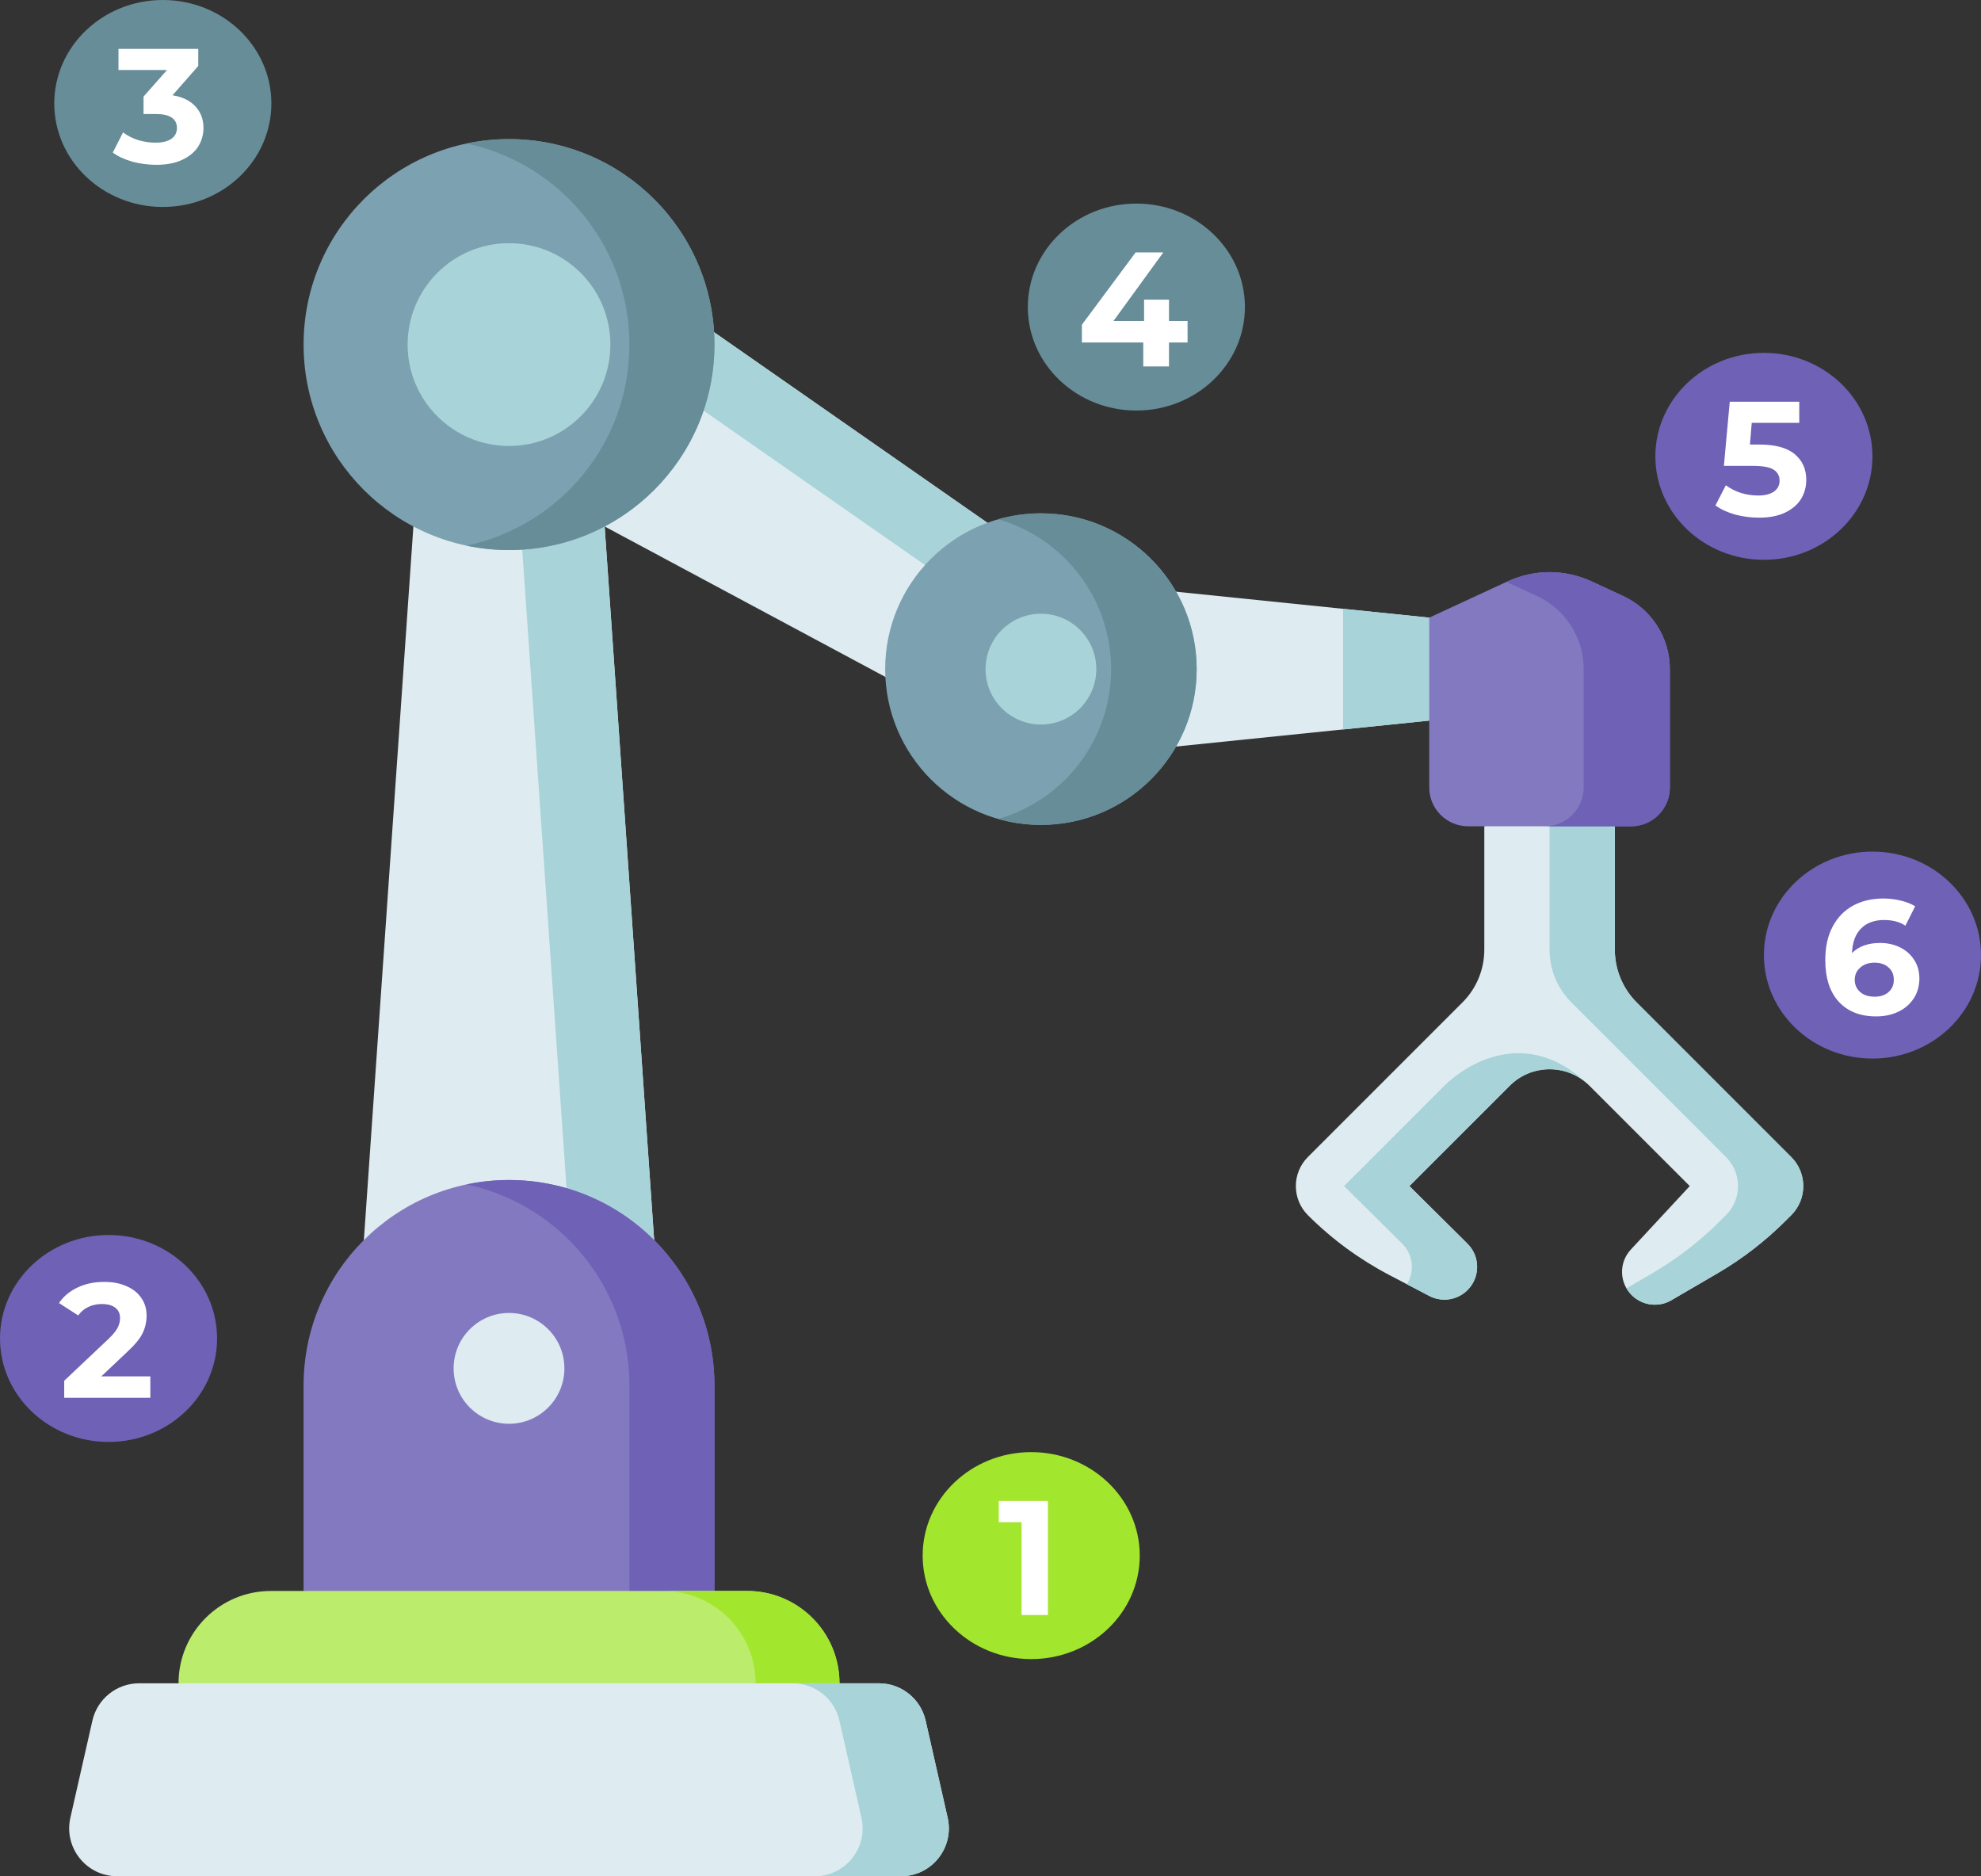 <svg width="584" height="553" viewBox="0 0 584 553" fill="none" xmlns="http://www.w3.org/2000/svg">
<rect x="0" y="0" width="584" height="553" fill="#333333" stroke="none"/>
<g id="blocks-arm" clip-path="url(#clip0)">
<g id="id-motor-1">
<path id="Vector" d="M304 489C321.673 489 336 475.345 336 458.5C336 441.655 321.673 428 304 428C286.327 428 272 441.655 272 458.5C272 475.345 286.327 489 304 489Z" fill="#A2E62E"/>
<path id="Vector_2" d="M308.934 442.4V476H301.158V448.64H294.438V442.4H308.934Z" fill="white"/>
</g>
<g id="id-motor-2">
<path id="Vector_3" d="M32 425C49.673 425 64 411.345 64 394.5C64 377.655 49.673 364 32 364C14.327 364 0 377.655 0 394.5C0 411.345 14.327 425 32 425Z" fill="#6E61B6"/>
<path id="Vector_4" d="M44.321 405.664V412H18.928V406.96L31.889 394.72C33.265 393.408 34.193 392.288 34.673 391.36C35.153 390.4 35.393 389.456 35.393 388.528C35.393 387.184 34.929 386.16 34.001 385.456C33.105 384.72 31.777 384.352 30.017 384.352C28.545 384.352 27.217 384.64 26.033 385.216C24.849 385.76 23.857 386.592 23.057 387.712L17.393 384.064C18.705 382.112 20.513 380.592 22.817 379.504C25.121 378.384 27.761 377.824 30.737 377.824C33.233 377.824 35.409 378.24 37.265 379.072C39.153 379.872 40.609 381.024 41.633 382.528C42.689 384 43.217 385.744 43.217 387.76C43.217 389.584 42.833 391.296 42.065 392.896C41.297 394.496 39.809 396.32 37.601 398.368L29.873 405.664H44.321Z" fill="white"/>
</g>
<g id="id-motor-3">
<path id="Vector_5" d="M48 61C65.673 61 80 47.345 80 30.5C80 13.655 65.673 0 48 0C30.327 0 16 13.655 16 30.5C16 47.345 30.327 61 48 61Z" fill="#678D98"/>
<path id="Vector_6" d="M50.864 28.08C53.808 28.56 56.064 29.664 57.632 31.392C59.2 33.088 59.984 35.2 59.984 37.728C59.984 39.68 59.472 41.488 58.448 43.152C57.424 44.784 55.856 46.096 53.744 47.088C51.664 48.08 49.104 48.576 46.064 48.576C43.696 48.576 41.36 48.272 39.056 47.664C36.784 47.024 34.848 46.128 33.248 44.976L36.272 39.024C37.552 39.984 39.024 40.736 40.688 41.28C42.384 41.792 44.112 42.048 45.872 42.048C47.824 42.048 49.36 41.68 50.48 40.944C51.6 40.176 52.16 39.104 52.16 37.728C52.16 34.976 50.064 33.6 45.872 33.6H42.32V28.464L49.232 20.64H34.928V14.4H58.448V19.44L50.864 28.08Z" fill="white"/>
</g>
<g id="id-motor-4">
<path id="Vector_7" d="M335 121C352.673 121 367 107.345 367 90.5C367 73.655 352.673 60 335 60C317.327 60 303 73.655 303 90.5C303 107.345 317.327 121 335 121Z" fill="#678D98"/>
<path id="Vector_8" d="M350.093 100.944H344.621V108H337.037V100.944H318.941V95.712L334.781 74.4H342.941L328.253 94.608H337.277V88.32H344.621V94.608H350.093V100.944Z" fill="white"/>
</g>
<g id="id-motor-5">
<path id="Vector_9" d="M520 165C537.673 165 552 151.345 552 134.5C552 117.655 537.673 104 520 104C502.327 104 488 117.655 488 134.5C488 151.345 502.327 165 520 165Z" fill="#6E61B6"/>
<path id="Vector_10" d="M518.619 131.024C523.355 131.024 526.843 131.968 529.083 133.856C531.355 135.744 532.491 138.272 532.491 141.44C532.491 143.488 531.979 145.36 530.955 147.056C529.931 148.72 528.363 150.064 526.251 151.088C524.171 152.08 521.595 152.576 518.523 152.576C516.155 152.576 513.819 152.272 511.515 151.664C509.243 151.024 507.307 150.128 505.707 148.976L508.779 143.024C510.059 143.984 511.531 144.736 513.195 145.28C514.859 145.792 516.571 146.048 518.331 146.048C520.283 146.048 521.819 145.664 522.939 144.896C524.059 144.128 524.619 143.056 524.619 141.68C524.619 140.24 524.027 139.152 522.843 138.416C521.691 137.68 519.675 137.312 516.795 137.312H508.203L509.931 118.4H530.427V124.64H516.411L515.883 131.024H518.619Z" fill="white"/>
</g>
<g id="id-motor-6">
<path id="Vector_11" d="M552 312C569.673 312 584 298.345 584 281.5C584 264.655 569.673 251 552 251C534.327 251 520 264.655 520 281.5C520 298.345 534.327 312 552 312Z" fill="#6E61B6"/>
<path id="Vector_12" d="M554.268 277.928C556.412 277.928 558.364 278.36 560.124 279.224C561.884 280.088 563.276 281.32 564.3 282.92C565.324 284.488 565.836 286.312 565.836 288.392C565.836 290.632 565.276 292.6 564.156 294.296C563.036 295.992 561.5 297.304 559.548 298.232C557.628 299.128 555.484 299.576 553.116 299.576C548.412 299.576 544.732 298.136 542.076 295.256C539.42 292.376 538.092 288.264 538.092 282.92C538.092 279.112 538.812 275.848 540.252 273.128C541.692 270.408 543.692 268.344 546.252 266.936C548.844 265.528 551.836 264.824 555.228 264.824C557.02 264.824 558.732 265.032 560.364 265.448C562.028 265.832 563.436 266.392 564.588 267.128L561.708 272.84C560.044 271.72 557.948 271.16 555.42 271.16C552.572 271.16 550.316 271.992 548.652 273.656C546.988 275.32 546.092 277.736 545.964 280.904C547.948 278.92 550.716 277.928 554.268 277.928ZM552.684 293.768C554.348 293.768 555.692 293.32 556.716 292.424C557.772 291.528 558.3 290.312 558.3 288.776C558.3 287.24 557.772 286.024 556.716 285.128C555.692 284.2 554.316 283.736 552.588 283.736C550.892 283.736 549.5 284.216 548.412 285.176C547.324 286.104 546.78 287.304 546.78 288.776C546.78 290.248 547.308 291.448 548.364 292.376C549.42 293.304 550.86 293.768 552.684 293.768Z" fill="white"/>
</g>
<g id="motor-6">
<path id="Vector_13" d="M528.064 358.152L526.395 359.81C520.41 365.795 513.683 370.988 506.369 375.263L492.719 383.226C488.938 385.441 484.127 384.823 481.026 381.722L481.006 381.691C477.328 378.024 477.225 372.11 480.758 368.309L498.138 349.58L468.571 320.014C462.081 313.524 451.553 313.524 445.063 320.014L415.486 349.58L432.608 366.558C436.399 370.318 436.409 376.448 432.639 380.228C430.784 382.083 428.312 383.061 425.809 383.061C424.284 383.061 422.749 382.701 421.338 381.959L409.624 375.829C400.755 371.183 392.637 365.229 385.559 358.152C383.2 355.782 382.016 352.692 382.016 349.58C382.016 346.49 383.2 343.379 385.559 341.02L431.146 295.442C435.262 291.328 437.573 285.747 437.573 279.928V243.544L456.807 235.189L476.051 243.544V279.929C476.051 285.747 478.362 291.327 482.476 295.441L528.054 341.02C532.793 345.748 532.793 353.423 528.064 358.152Z" fill="#DEECF1"/>
<path id="Vector_14" d="M528.064 358.152L526.395 359.81C520.41 365.795 513.683 370.988 506.369 375.263L492.719 383.226C488.938 385.441 484.127 384.823 481.026 381.722L481.006 381.691C480.398 381.094 479.893 380.424 479.481 379.724L487.125 375.263C494.439 370.988 501.166 365.795 507.152 359.81L508.82 358.152C513.549 353.423 513.549 345.748 508.82 341.02L463.234 295.442C459.118 291.328 456.807 285.747 456.807 279.928V243.544L466.429 239.361L476.05 243.544V279.929C476.05 285.747 478.362 291.327 482.476 295.441L528.054 341.02C532.793 345.748 532.793 353.423 528.064 358.152Z" fill="#A8D3D8"/>
<path id="Vector_15" d="M467.891 319.365C461.37 313.534 451.326 313.751 445.062 320.014L415.486 349.58L432.608 366.558C436.399 370.318 436.409 376.448 432.639 380.228C430.784 382.083 428.312 383.061 425.808 383.061C424.284 383.061 422.749 382.701 421.337 381.959L414.755 378.518C417.093 374.779 416.629 369.793 413.364 366.558L396.242 349.58L425.819 320.014C432.226 313.606 449.987 302.429 467.891 319.365Z" fill="#A8D3D8"/>
</g>
<path id="Vector_16" d="M170.705 151.129L203.363 92.934L323.012 176.352L296.719 218.649L170.705 151.129Z" fill="#DEECF1"/>
<path id="Vector_17" d="M323.016 176.355L296.715 218.644L269.529 204.078L286.774 176.355L193.172 111.094L203.36 92.931L323.016 176.355Z" fill="#A8D3D8"/>
<path id="Vector_18" d="M195.474 403.313H104.643L124.44 118.116H175.677L195.474 403.313Z" fill="#DEECF1"/>
<path id="Vector_19" d="M195.47 403.315H170.704L150.904 118.119H175.68L195.47 403.315Z" fill="#A8D3D8"/>
<path id="Vector_20" d="M306.867 224.114V170.32L421.345 182.044L432.067 198.413L421.345 212.388L306.867 224.114Z" fill="#DEECF1"/>
<path id="Vector_21" d="M421.348 182.042L432.067 198.413L421.348 212.391L395.934 214.998V179.436L421.348 182.042Z" fill="#A8D3D8"/>
<g id="motor-3">
<path id="Vector_22" d="M150.057 162.123C183.504 162.123 210.619 135.008 210.619 101.561C210.619 68.114 183.504 41 150.057 41C116.61 41 89.496 68.114 89.496 101.561C89.496 135.008 116.61 162.123 150.057 162.123Z" fill="#7CA1B1"/>
<path id="Vector_23" d="M210.613 101.564C210.613 135.004 183.498 162.118 150.059 162.118C145.763 162.118 141.57 161.675 137.521 160.82C164.955 155.041 185.549 130.708 185.549 101.564C185.549 72.41 164.955 48.077 137.521 42.298C141.57 41.443 145.763 41 150.059 41C183.498 41 210.613 68.114 210.613 101.564Z" fill="#678D98"/>
<path id="Vector_24" d="M150.057 131.45C166.564 131.45 179.945 118.068 179.945 101.561C179.945 85.054 166.564 71.673 150.057 71.673C133.55 71.673 120.168 85.054 120.168 101.561C120.168 118.068 133.55 131.45 150.057 131.45Z" fill="#A8D3D8"/>
</g>
<g id="motor-4">
<path id="Vector_25" d="M306.865 243.133C332.224 243.133 352.782 222.575 352.782 197.217C352.782 171.858 332.224 151.3 306.865 151.3C281.507 151.3 260.949 171.858 260.949 197.217C260.949 222.575 281.507 243.133 306.865 243.133Z" fill="#7CA1B1"/>
<path id="Vector_26" d="M352.778 197.217C352.778 222.58 332.226 243.132 306.863 243.132C302.495 243.132 298.261 242.524 294.254 241.381C313.477 235.9 327.56 218.201 327.56 197.217C327.56 176.232 313.477 158.533 294.254 153.053C298.261 151.909 302.495 151.301 306.863 151.301C332.226 151.301 352.778 171.854 352.778 197.217Z" fill="#678D98"/>
<path id="Vector_27" d="M306.865 213.545C315.883 213.545 323.194 206.235 323.194 197.217C323.194 188.199 315.883 180.888 306.865 180.888C297.848 180.888 290.537 188.199 290.537 197.217C290.537 206.235 297.848 213.545 306.865 213.545Z" fill="#A8D3D8"/>
</g>
<g id="motor-5">
<path id="Vector_28" d="M480.819 243.542H432.805C426.475 243.542 421.344 238.411 421.344 232.081V182.044L444.429 171.356C452.284 167.719 461.341 167.719 469.195 171.356L478.511 175.669C486.906 179.556 492.279 187.966 492.279 197.217V232.08C492.28 238.411 487.15 243.542 480.819 243.542Z" fill="#8379C1"/>
<path id="Vector_29" d="M492.274 197.217V232.078C492.274 238.414 487.144 243.544 480.819 243.544H455.404C461.74 243.544 466.87 238.414 466.87 232.078V197.217C466.87 187.966 461.492 179.559 453.096 175.665L444.113 171.514L444.433 171.359C452.283 167.723 461.338 167.723 469.198 171.359L478.511 175.665C486.907 179.559 492.274 187.966 492.274 197.217Z" fill="#6E61B6"/>
</g>
<g id="motor-2">
<path id="Vector_30" d="M210.619 468.92L150.057 475.565L89.496 468.92V408.358C89.496 374.912 116.61 347.797 150.057 347.797C183.504 347.797 210.619 374.912 210.619 408.358V468.92Z" fill="#8379C1"/>
<path id="Vector_31" d="M210.613 408.363V468.917L198.735 475.564L185.549 468.917V408.363C185.549 391.632 178.77 376.499 167.809 365.538C159.66 357.389 149.214 351.558 137.521 349.096C141.57 348.241 145.763 347.798 150.059 347.798C166.779 347.798 181.922 354.577 192.873 365.538C203.834 376.499 210.613 391.632 210.613 408.363Z" fill="#6E61B6"/>
<path id="Vector_32" d="M150.057 419.641C159.075 419.641 166.385 412.331 166.385 403.313C166.385 394.295 159.075 386.984 150.057 386.984C141.039 386.984 133.729 394.295 133.729 403.313C133.729 412.331 141.039 419.641 150.057 419.641Z" fill="#DEECF1"/>
</g>
<g id="motor-1">
<path id="Vector_33" d="M247.481 496.133L150.057 501.663L52.633 496.133C52.633 481.104 64.817 468.92 79.846 468.92H220.268C235.297 468.92 247.481 481.104 247.481 496.133Z" fill="#BBEC6C"/>
<path id="Vector_34" d="M247.483 496.134L233.689 499.603L222.758 496.134C222.758 481.104 210.571 468.917 195.541 468.917H220.265C235.296 468.917 247.483 481.104 247.483 496.134Z" fill="#A2E62E"/>
</g>
<path id="Vector_35" d="M265.592 553H34.521C25.459 553 18.741 544.588 20.747 535.75L27.24 507.132C28.7 500.699 34.418 496.133 41.015 496.133H259.099C265.696 496.133 271.414 500.699 272.873 507.132L279.367 535.75C281.372 544.588 274.655 553 265.592 553Z" fill="#DEECF1"/>
<path id="Vector_36" d="M265.594 553H240.18C249.245 553 255.962 544.583 253.953 535.755L247.463 507.136C246 500.698 240.283 496.134 233.689 496.134H259.094C265.697 496.134 271.415 500.698 272.878 507.136L279.368 535.755C281.377 544.583 274.649 553 265.594 553Z" fill="#A8D3D8"/>
</g>
<defs>
<clipPath id="clip0">
<rect width="584" height="553" fill="white"/>
</clipPath>
</defs>
</svg>
